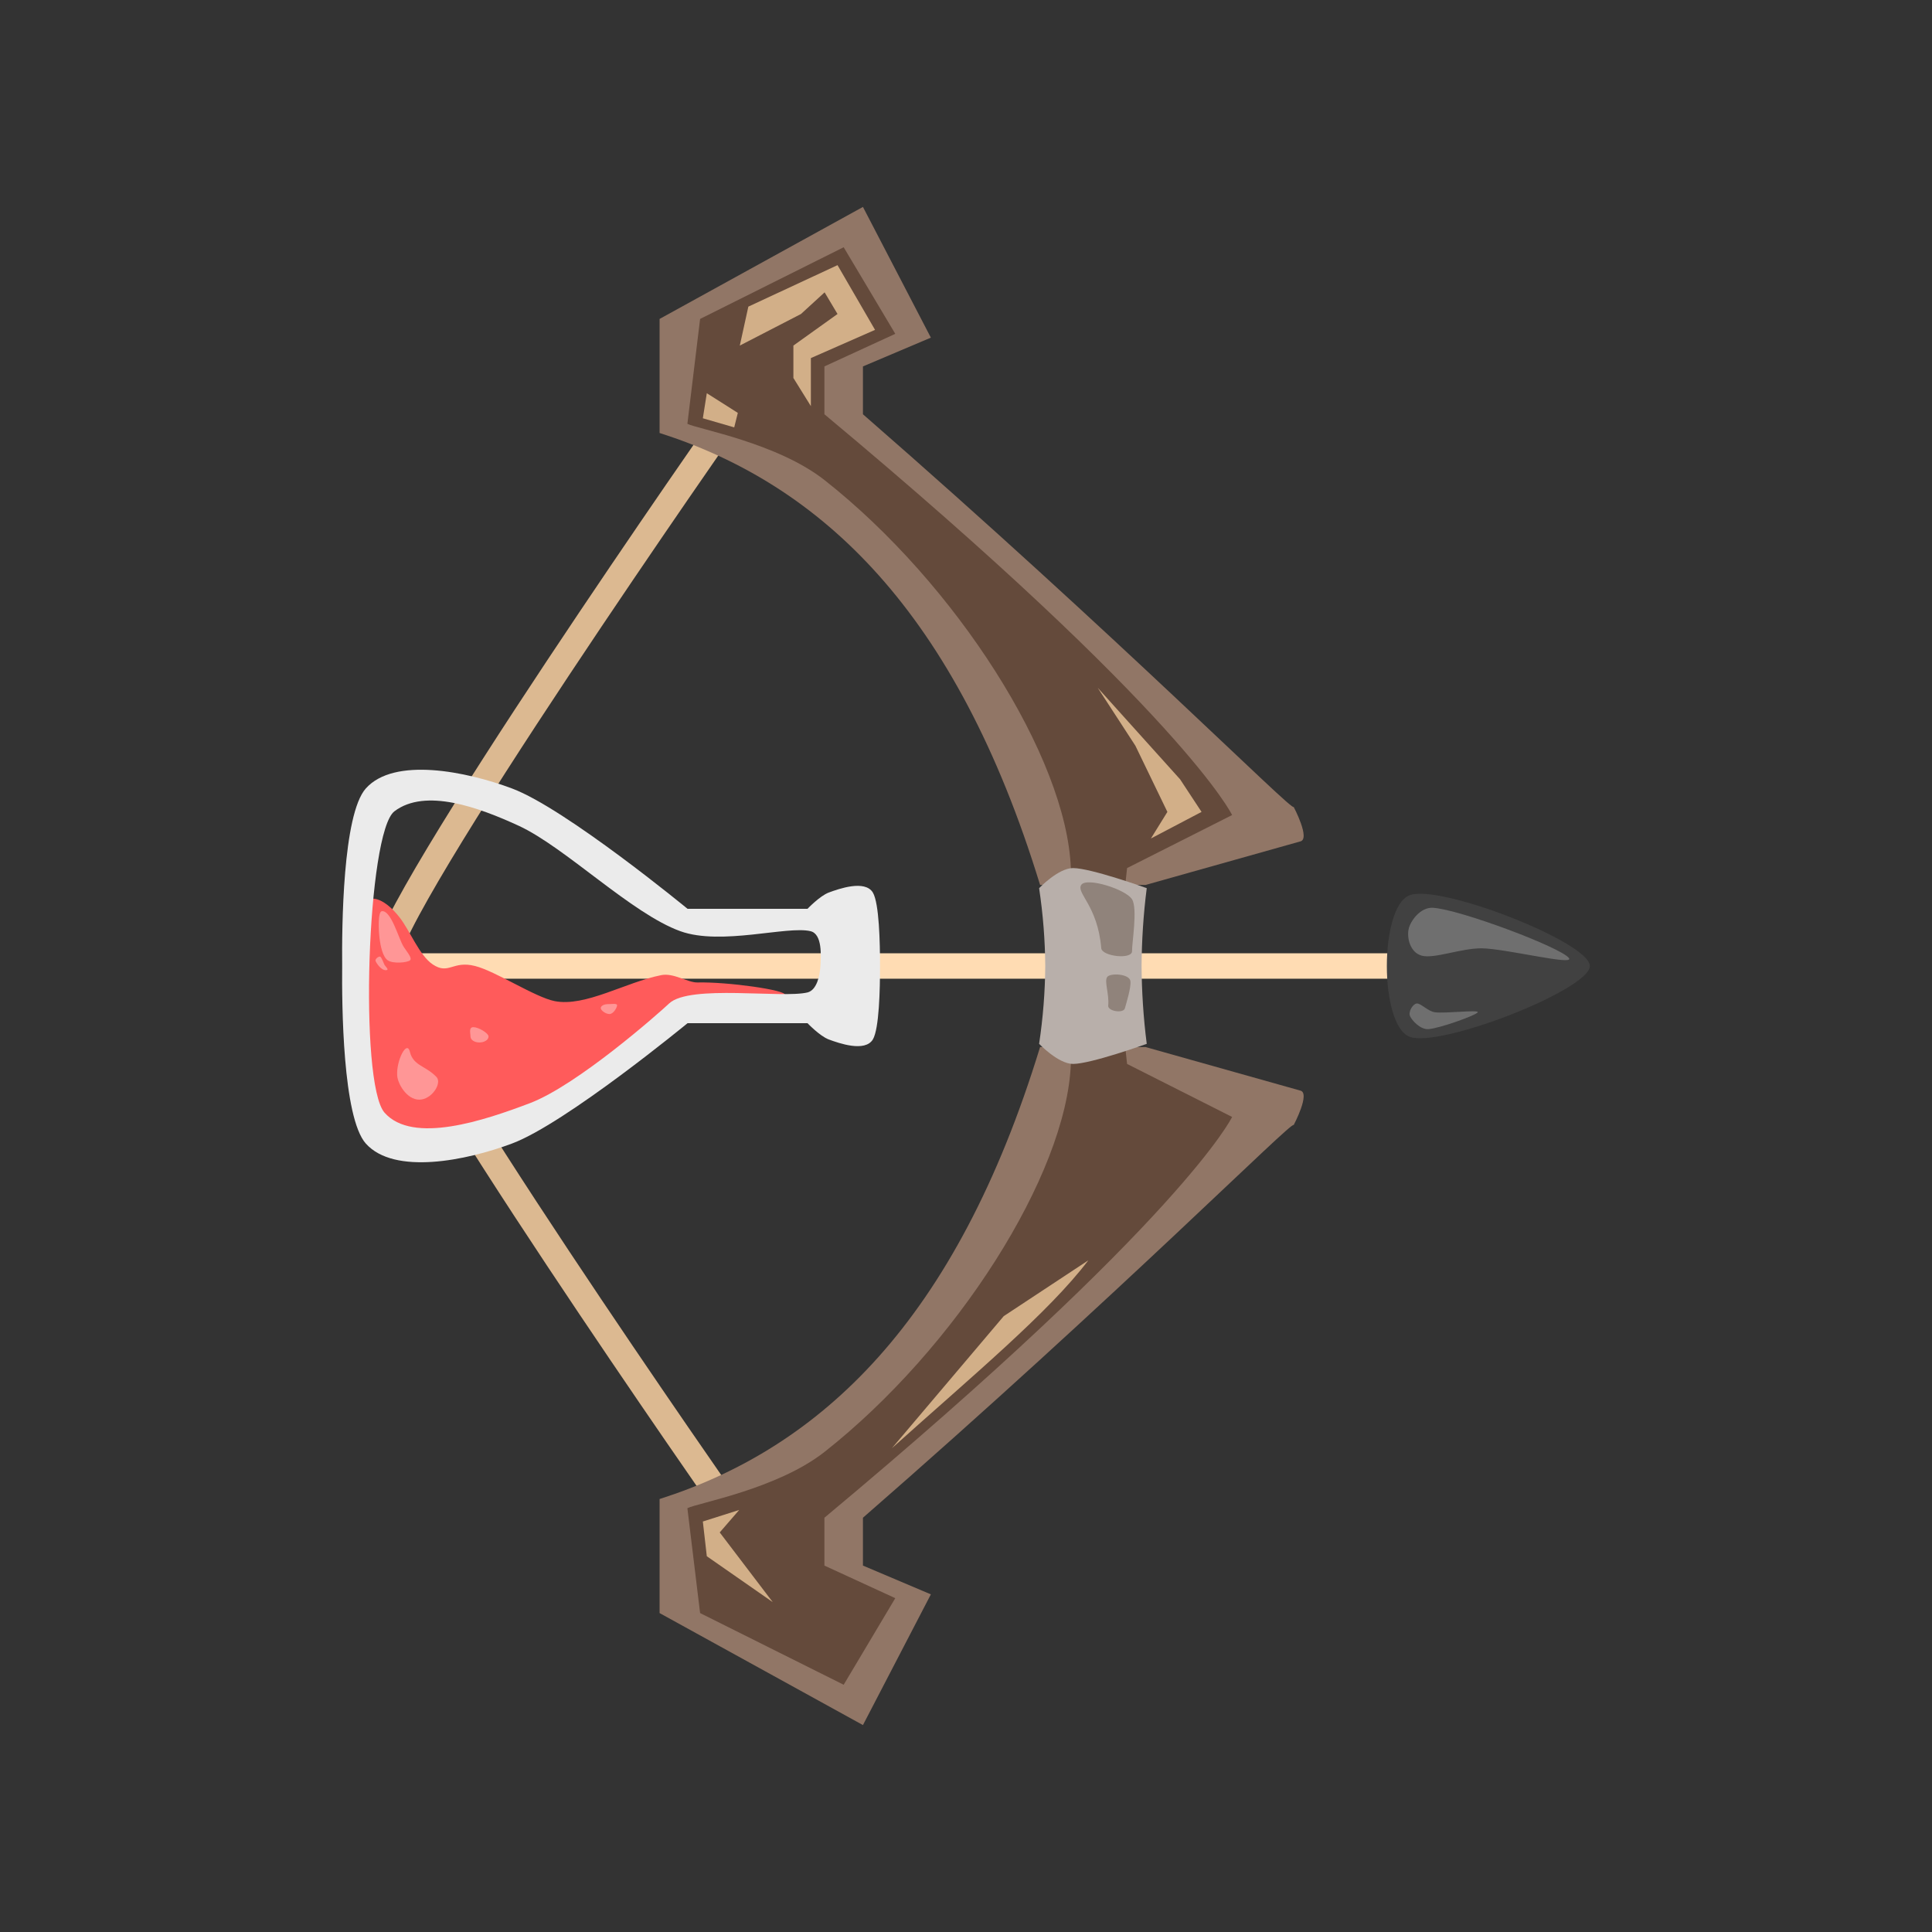 <?xml version="1.0" encoding="UTF-8"?>
<svg xmlns="http://www.w3.org/2000/svg" xmlns:xlink="http://www.w3.org/1999/xlink" width="38pt" height="38pt" viewBox="0 0 38 38" version="1.1">
<rect x="0" y="0" width="38" height="38" fill="#333333" stroke="none"/>
<defs>
<clipPath id="clip1">
  <path d="M 27 17 L 31 17 L 31 19 L 27 19 Z M 27 17 "/>
</clipPath>
<clipPath id="clip2">
  <path d="M 31.27 19 C 31.27 19.465 28.312 20.621 27.723 20.391 C 27.129 20.156 27.129 17.844 27.723 17.609 C 28.312 17.379 31.27 18.535 31.27 19 Z M 31.27 19 "/>
</clipPath>
<clipPath id="clip3">
  <path d="M 27 19 L 30 19 L 30 21 L 27 21 Z M 27 19 "/>
</clipPath>
<clipPath id="clip4">
  <path d="M 31.27 19 C 31.27 19.465 28.312 20.621 27.723 20.391 C 27.129 20.156 27.129 17.844 27.723 17.609 C 28.312 17.379 31.27 18.535 31.27 19 Z M 31.27 19 "/>
</clipPath>
<clipPath id="clip5">
  <path d="M 13 4 L 25 4 L 25 34 L 13 34 Z M 13 4 "/>
</clipPath>
<clipPath id="clip6">
  <path d="M 16.973 33.93 L 12.973 31.727 L 12.973 29.484 C 16.141 28.473 18.805 25.992 20.457 20.594 L 22.531 20.594 L 25.57 21.449 C 25.785 21.488 25.445 22.129 25.445 22.129 C 25.445 22.004 22.051 25.426 16.973 29.852 L 16.973 30.793 L 18.309 31.359 Z M 16.973 4.07 L 12.973 6.273 L 12.973 8.516 C 16.141 9.527 18.805 12.008 20.457 17.406 L 22.531 17.406 L 25.57 16.551 C 25.785 16.512 25.445 15.871 25.445 15.871 C 25.445 15.996 22.051 12.574 16.973 8.148 L 16.973 7.207 L 18.309 6.641 Z M 16.973 4.07 "/>
</clipPath>
<clipPath id="clip7">
  <path d="M 14 5 L 18 5 L 18 8 L 14 8 Z M 14 5 "/>
</clipPath>
<clipPath id="clip8">
  <path d="M 16.973 33.93 L 12.973 31.727 L 12.973 29.484 C 16.141 28.473 18.805 25.992 20.457 20.594 L 22.531 20.594 L 25.57 21.449 C 25.785 21.488 25.445 22.129 25.445 22.129 C 25.445 22.004 22.051 25.426 16.973 29.852 L 16.973 30.793 L 18.309 31.359 Z M 16.973 4.07 L 12.973 6.273 L 12.973 8.516 C 16.141 9.527 18.805 12.008 20.457 17.406 L 22.531 17.406 L 25.57 16.551 C 25.785 16.512 25.445 15.871 25.445 15.871 C 25.445 15.996 22.051 12.574 16.973 8.148 L 16.973 7.207 L 18.309 6.641 Z M 16.973 4.07 "/>
</clipPath>
<clipPath id="clip9">
  <path d="M 21.062 20.926 L 21.062 17.074 C 20.977 14.895 18.805 11.48 16.215 9.441 C 15.285 8.711 13.719 8.438 13.52 8.336 L 13.77 6.273 L 16.594 4.863 L 17.609 6.566 L 16.215 7.207 L 16.215 8.148 C 23.301 14.059 24.234 16.031 24.234 16.031 L 22.168 17.074 L 21.961 19 L 22.168 20.926 L 24.234 21.969 C 24.234 21.969 23.301 23.941 16.215 29.852 L 16.215 30.793 L 17.609 31.434 L 16.594 33.137 L 13.77 31.727 L 13.52 29.664 C 13.719 29.562 15.285 29.289 16.215 28.559 C 18.805 26.52 20.977 23.105 21.062 20.926 Z M 21.062 20.926 "/>
</clipPath>
<clipPath id="clip10">
  <path d="M 21 13 L 24 13 L 24 17 L 21 17 Z M 21 13 "/>
</clipPath>
<clipPath id="clip11">
  <path d="M 16.973 33.93 L 12.973 31.727 L 12.973 29.484 C 16.141 28.473 18.805 25.992 20.457 20.594 L 22.531 20.594 L 25.57 21.449 C 25.785 21.488 25.445 22.129 25.445 22.129 C 25.445 22.004 22.051 25.426 16.973 29.852 L 16.973 30.793 L 18.309 31.359 Z M 16.973 4.07 L 12.973 6.273 L 12.973 8.516 C 16.141 9.527 18.805 12.008 20.457 17.406 L 22.531 17.406 L 25.57 16.551 C 25.785 16.512 25.445 15.871 25.445 15.871 C 25.445 15.996 22.051 12.574 16.973 8.148 L 16.973 7.207 L 18.309 6.641 Z M 16.973 4.07 "/>
</clipPath>
<clipPath id="clip12">
  <path d="M 21.062 20.926 L 21.062 17.074 C 20.977 14.895 18.805 11.48 16.215 9.441 C 15.285 8.711 13.719 8.438 13.52 8.336 L 13.77 6.273 L 16.594 4.863 L 17.609 6.566 L 16.215 7.207 L 16.215 8.148 C 23.301 14.059 24.234 16.031 24.234 16.031 L 22.168 17.074 L 21.961 19 L 22.168 20.926 L 24.234 21.969 C 24.234 21.969 23.301 23.941 16.215 29.852 L 16.215 30.793 L 17.609 31.434 L 16.594 33.137 L 13.77 31.727 L 13.52 29.664 C 13.719 29.562 15.285 29.289 16.215 28.559 C 18.805 26.52 20.977 23.105 21.062 20.926 Z M 21.062 20.926 "/>
</clipPath>
<clipPath id="clip13">
  <path d="M 17 24 L 22 24 L 22 29 L 17 29 Z M 17 24 "/>
</clipPath>
<clipPath id="clip14">
  <path d="M 16.973 33.93 L 12.973 31.727 L 12.973 29.484 C 16.141 28.473 18.805 25.992 20.457 20.594 L 22.531 20.594 L 25.57 21.449 C 25.785 21.488 25.445 22.129 25.445 22.129 C 25.445 22.004 22.051 25.426 16.973 29.852 L 16.973 30.793 L 18.309 31.359 Z M 16.973 4.07 L 12.973 6.273 L 12.973 8.516 C 16.141 9.527 18.805 12.008 20.457 17.406 L 22.531 17.406 L 25.57 16.551 C 25.785 16.512 25.445 15.871 25.445 15.871 C 25.445 15.996 22.051 12.574 16.973 8.148 L 16.973 7.207 L 18.309 6.641 Z M 16.973 4.07 "/>
</clipPath>
<clipPath id="clip15">
  <path d="M 21.062 20.926 L 21.062 17.074 C 20.977 14.895 18.805 11.48 16.215 9.441 C 15.285 8.711 13.719 8.438 13.52 8.336 L 13.77 6.273 L 16.594 4.863 L 17.609 6.566 L 16.215 7.207 L 16.215 8.148 C 23.301 14.059 24.234 16.031 24.234 16.031 L 22.168 17.074 L 21.961 19 L 22.168 20.926 L 24.234 21.969 C 24.234 21.969 23.301 23.941 16.215 29.852 L 16.215 30.793 L 17.609 31.434 L 16.594 33.137 L 13.77 31.727 L 13.52 29.664 C 13.719 29.562 15.285 29.289 16.215 28.559 C 18.805 26.52 20.977 23.105 21.062 20.926 Z M 21.062 20.926 "/>
</clipPath>
<clipPath id="clip16">
  <path d="M 13 29 L 16 29 L 16 32 L 13 32 Z M 13 29 "/>
</clipPath>
<clipPath id="clip17">
  <path d="M 16.973 33.93 L 12.973 31.727 L 12.973 29.484 C 16.141 28.473 18.805 25.992 20.457 20.594 L 22.531 20.594 L 25.57 21.449 C 25.785 21.488 25.445 22.129 25.445 22.129 C 25.445 22.004 22.051 25.426 16.973 29.852 L 16.973 30.793 L 18.309 31.359 Z M 16.973 4.07 L 12.973 6.273 L 12.973 8.516 C 16.141 9.527 18.805 12.008 20.457 17.406 L 22.531 17.406 L 25.57 16.551 C 25.785 16.512 25.445 15.871 25.445 15.871 C 25.445 15.996 22.051 12.574 16.973 8.148 L 16.973 7.207 L 18.309 6.641 Z M 16.973 4.07 "/>
</clipPath>
<clipPath id="clip18">
  <path d="M 21.062 20.926 L 21.062 17.074 C 20.977 14.895 18.805 11.48 16.215 9.441 C 15.285 8.711 13.719 8.438 13.52 8.336 L 13.77 6.273 L 16.594 4.863 L 17.609 6.566 L 16.215 7.207 L 16.215 8.148 C 23.301 14.059 24.234 16.031 24.234 16.031 L 22.168 17.074 L 21.961 19 L 22.168 20.926 L 24.234 21.969 C 24.234 21.969 23.301 23.941 16.215 29.852 L 16.215 30.793 L 17.609 31.434 L 16.594 33.137 L 13.77 31.727 L 13.52 29.664 C 13.719 29.562 15.285 29.289 16.215 28.559 C 18.805 26.52 20.977 23.105 21.062 20.926 Z M 21.062 20.926 "/>
</clipPath>
<clipPath id="clip19">
  <path d="M 13 7 L 15 7 L 15 9 L 13 9 Z M 13 7 "/>
</clipPath>
<clipPath id="clip20">
  <path d="M 16.973 33.93 L 12.973 31.727 L 12.973 29.484 C 16.141 28.473 18.805 25.992 20.457 20.594 L 22.531 20.594 L 25.57 21.449 C 25.785 21.488 25.445 22.129 25.445 22.129 C 25.445 22.004 22.051 25.426 16.973 29.852 L 16.973 30.793 L 18.309 31.359 Z M 16.973 4.07 L 12.973 6.273 L 12.973 8.516 C 16.141 9.527 18.805 12.008 20.457 17.406 L 22.531 17.406 L 25.57 16.551 C 25.785 16.512 25.445 15.871 25.445 15.871 C 25.445 15.996 22.051 12.574 16.973 8.148 L 16.973 7.207 L 18.309 6.641 Z M 16.973 4.07 "/>
</clipPath>
<clipPath id="clip21">
  <path d="M 21.062 20.926 L 21.062 17.074 C 20.977 14.895 18.805 11.48 16.215 9.441 C 15.285 8.711 13.719 8.438 13.52 8.336 L 13.77 6.273 L 16.594 4.863 L 17.609 6.566 L 16.215 7.207 L 16.215 8.148 C 23.301 14.059 24.234 16.031 24.234 16.031 L 22.168 17.074 L 21.961 19 L 22.168 20.926 L 24.234 21.969 C 24.234 21.969 23.301 23.941 16.215 29.852 L 16.215 30.793 L 17.609 31.434 L 16.594 33.137 L 13.77 31.727 L 13.52 29.664 C 13.719 29.562 15.285 29.289 16.215 28.559 C 18.805 26.52 20.977 23.105 21.062 20.926 Z M 21.062 20.926 "/>
</clipPath>
<clipPath id="clip22">
  <path d="M 21 17 L 23 17 L 23 19 L 21 19 Z M 21 17 "/>
</clipPath>
<clipPath id="clip23">
  <path d="M 20.559 19 C 20.555 18.496 20.516 17.988 20.438 17.469 C 20.438 17.469 20.816 17.074 21.105 17.074 C 21.457 17.074 22.555 17.469 22.555 17.469 C 22.488 17.992 22.457 18.504 22.453 19 C 22.457 19.496 22.488 20.008 22.555 20.531 C 22.555 20.531 21.457 20.926 21.105 20.926 C 20.816 20.926 20.438 20.531 20.438 20.531 C 20.516 20.012 20.555 19.504 20.559 19 Z M 20.559 19 "/>
</clipPath>
<clipPath id="clip24">
  <path d="M 21 19 L 23 19 L 23 20 L 21 20 Z M 21 19 "/>
</clipPath>
<clipPath id="clip25">
  <path d="M 20.559 19 C 20.555 18.496 20.516 17.988 20.438 17.469 C 20.438 17.469 20.816 17.074 21.105 17.074 C 21.457 17.074 22.555 17.469 22.555 17.469 C 22.488 17.992 22.457 18.504 22.453 19 C 22.457 19.496 22.488 20.008 22.555 20.531 C 22.555 20.531 21.457 20.926 21.105 20.926 C 20.816 20.926 20.438 20.531 20.438 20.531 C 20.516 20.012 20.555 19.504 20.559 19 Z M 20.559 19 "/>
</clipPath>
<clipPath id="clip26">
  <path d="M 7 18 L 8 18 L 8 20 L 7 20 Z M 7 18 "/>
</clipPath>
<clipPath id="clip27">
  <path d="M 7.152 17.77 C 7.004 17.984 6.957 18.801 6.969 19.324 C 6.988 20.004 7.039 21.332 7.258 21.852 C 7.414 22.215 7.895 22.461 8.293 22.438 C 8.902 22.406 10.117 22.098 10.91 21.645 C 11.535 21.285 12.797 20.473 13.418 19.895 C 13.559 19.762 15.398 19.668 15.438 19.57 C 15.477 19.473 14.297 19.309 13.719 19.324 C 13.527 19.328 13.246 19.129 13.004 19.18 C 12.301 19.32 11.512 19.809 10.91 19.691 C 10.52 19.613 9.75 19.102 9.344 19 C 8.902 18.887 8.828 19.18 8.512 18.969 C 8.246 18.793 8.059 18.293 7.855 18.039 C 7.602 17.715 7.297 17.562 7.152 17.77 Z M 7.152 17.77 "/>
</clipPath>
<clipPath id="clip28">
  <path d="M 7 17 L 9 17 L 9 19 L 7 19 Z M 7 17 "/>
</clipPath>
<clipPath id="clip29">
  <path d="M 7.152 17.77 C 7.004 17.984 6.957 18.801 6.969 19.324 C 6.988 20.004 7.039 21.332 7.258 21.852 C 7.414 22.215 7.895 22.461 8.293 22.438 C 8.902 22.406 10.117 22.098 10.91 21.645 C 11.535 21.285 12.797 20.473 13.418 19.895 C 13.559 19.762 15.398 19.668 15.438 19.57 C 15.477 19.473 14.297 19.309 13.719 19.324 C 13.527 19.328 13.246 19.129 13.004 19.18 C 12.301 19.32 11.512 19.809 10.91 19.691 C 10.52 19.613 9.75 19.102 9.344 19 C 8.902 18.887 8.828 19.18 8.512 18.969 C 8.246 18.793 8.059 18.293 7.855 18.039 C 7.602 17.715 7.297 17.562 7.152 17.77 Z M 7.152 17.77 "/>
</clipPath>
<clipPath id="clip30">
  <path d="M 9 20 L 10 20 L 10 21 L 9 21 Z M 9 20 "/>
</clipPath>
<clipPath id="clip31">
  <path d="M 7.152 17.77 C 7.004 17.984 6.957 18.801 6.969 19.324 C 6.988 20.004 7.039 21.332 7.258 21.852 C 7.414 22.215 7.895 22.461 8.293 22.438 C 8.902 22.406 10.117 22.098 10.91 21.645 C 11.535 21.285 12.797 20.473 13.418 19.895 C 13.559 19.762 15.398 19.668 15.438 19.57 C 15.477 19.473 14.297 19.309 13.719 19.324 C 13.527 19.328 13.246 19.129 13.004 19.18 C 12.301 19.32 11.512 19.809 10.91 19.691 C 10.52 19.613 9.75 19.102 9.344 19 C 8.902 18.887 8.828 19.18 8.512 18.969 C 8.246 18.793 8.059 18.293 7.855 18.039 C 7.602 17.715 7.297 17.562 7.152 17.77 Z M 7.152 17.77 "/>
</clipPath>
<clipPath id="clip32">
  <path d="M 11 19 L 13 19 L 13 20 L 11 20 Z M 11 19 "/>
</clipPath>
<clipPath id="clip33">
  <path d="M 7.152 17.77 C 7.004 17.984 6.957 18.801 6.969 19.324 C 6.988 20.004 7.039 21.332 7.258 21.852 C 7.414 22.215 7.895 22.461 8.293 22.438 C 8.902 22.406 10.117 22.098 10.91 21.645 C 11.535 21.285 12.797 20.473 13.418 19.895 C 13.559 19.762 15.398 19.668 15.438 19.57 C 15.477 19.473 14.297 19.309 13.719 19.324 C 13.527 19.328 13.246 19.129 13.004 19.18 C 12.301 19.32 11.512 19.809 10.91 19.691 C 10.52 19.613 9.75 19.102 9.344 19 C 8.902 18.887 8.828 19.18 8.512 18.969 C 8.246 18.793 8.059 18.293 7.855 18.039 C 7.602 17.715 7.297 17.562 7.152 17.77 Z M 7.152 17.77 "/>
</clipPath>
<clipPath id="clip34">
  <path d="M 7 20 L 9 20 L 9 22 L 7 22 Z M 7 20 "/>
</clipPath>
<clipPath id="clip35">
  <path d="M 7.152 17.77 C 7.004 17.984 6.957 18.801 6.969 19.324 C 6.988 20.004 7.039 21.332 7.258 21.852 C 7.414 22.215 7.895 22.461 8.293 22.438 C 8.902 22.406 10.117 22.098 10.91 21.645 C 11.535 21.285 12.797 20.473 13.418 19.895 C 13.559 19.762 15.398 19.668 15.438 19.57 C 15.477 19.473 14.297 19.309 13.719 19.324 C 13.527 19.328 13.246 19.129 13.004 19.18 C 12.301 19.32 11.512 19.809 10.91 19.691 C 10.52 19.613 9.75 19.102 9.344 19 C 8.902 18.887 8.828 19.18 8.512 18.969 C 8.246 18.793 8.059 18.293 7.855 18.039 C 7.602 17.715 7.297 17.562 7.152 17.77 Z M 7.152 17.77 "/>
</clipPath>
</defs>
<g id="surface1">
<path style="fill:none;stroke-width:7.03;stroke-linecap:round;stroke-linejoin:round;stroke:rgb(86.275%,72.549%,56.863%);stroke-opacity:1;stroke-miterlimit:1.5;" d="M 194.368 109.947 C 194.368 109.947 102.263 241.526 102.263 256 C 102.263 270.474 194.368 402.053 194.368 402.053 " transform="matrix(0.074,0,0,0.074,0,0)"/>
<path style=" stroke:none;fill-rule:evenodd;fill:rgb(100%,86.275%,70.196%);fill-opacity:1;" d="M 7.59 18.75 L 30.559 18.75 L 30.559 19.25 L 7.59 19.25 Z M 7.59 18.75 "/>
<path style=" stroke:none;fill-rule:evenodd;fill:rgb(25.49%,25.49%,25.49%);fill-opacity:1;" d="M 31.27 19 C 31.27 19.465 28.312 20.621 27.723 20.391 C 27.129 20.156 27.129 17.844 27.723 17.609 C 28.312 17.379 31.27 18.535 31.27 19 Z M 31.27 19 "/>
<g clip-path="url(#clip1)" clip-rule="nonzero">
<g clip-path="url(#clip2)" clip-rule="evenodd">
<path style=" stroke:none;fill-rule:evenodd;fill:rgb(43.529%,43.529%,43.529%);fill-opacity:1;" d="M 28.184 17.855 C 28.715 17.887 30.707 18.637 30.859 18.844 C 30.977 19 29.625 18.66 29.145 18.652 C 28.746 18.648 28.207 18.863 27.965 18.797 C 27.727 18.734 27.668 18.43 27.707 18.27 C 27.742 18.113 27.938 17.84 28.184 17.855 Z M 28.184 17.855 "/>
</g>
</g>
<g clip-path="url(#clip3)" clip-rule="nonzero">
<g clip-path="url(#clip4)" clip-rule="evenodd">
<path style=" stroke:none;fill-rule:evenodd;fill:rgb(43.529%,43.529%,43.529%);fill-opacity:1;" d="M 27.863 19.738 C 27.945 19.727 28.082 19.891 28.223 19.91 C 28.422 19.938 29.086 19.855 29.066 19.91 C 29.043 19.965 28.316 20.227 28.094 20.242 C 27.93 20.25 27.773 20.07 27.734 19.988 C 27.695 19.902 27.785 19.75 27.863 19.738 Z M 27.863 19.738 "/>
</g>
</g>
<path style=" stroke:none;fill-rule:evenodd;fill:rgb(56.863%,46.275%,40%);fill-opacity:1;" d="M 16.973 33.93 L 12.973 31.727 L 12.973 29.484 C 16.141 28.473 18.805 25.992 20.457 20.594 L 22.531 20.594 L 25.57 21.449 C 25.785 21.488 25.445 22.129 25.445 22.129 C 25.445 22.004 22.051 25.426 16.973 29.852 L 16.973 30.793 L 18.309 31.359 Z M 16.973 4.07 L 12.973 6.273 L 12.973 8.516 C 16.141 9.527 18.805 12.008 20.457 17.406 L 22.531 17.406 L 25.57 16.551 C 25.785 16.512 25.445 15.871 25.445 15.871 C 25.445 15.996 22.051 12.574 16.973 8.148 L 16.973 7.207 L 18.309 6.641 Z M 16.973 4.07 "/>
<g clip-path="url(#clip5)" clip-rule="nonzero">
<g clip-path="url(#clip6)" clip-rule="evenodd">
<path style=" stroke:none;fill-rule:evenodd;fill:rgb(39.216%,29.02%,23.137%);fill-opacity:1;" d="M 21.062 20.926 L 21.062 17.074 C 20.977 14.895 18.805 11.48 16.215 9.441 C 15.285 8.711 13.719 8.438 13.52 8.336 L 13.77 6.273 L 16.594 4.863 L 17.609 6.566 L 16.215 7.207 L 16.215 8.148 C 23.301 14.059 24.234 16.031 24.234 16.031 L 22.168 17.074 L 21.961 19 L 22.168 20.926 L 24.234 21.969 C 24.234 21.969 23.301 23.941 16.215 29.852 L 16.215 30.793 L 17.609 31.434 L 16.594 33.137 L 13.77 31.727 L 13.52 29.664 C 13.719 29.562 15.285 29.289 16.215 28.559 C 18.805 26.52 20.977 23.105 21.062 20.926 Z M 21.062 20.926 "/>
</g>
</g>
<g clip-path="url(#clip7)" clip-rule="nonzero">
<g clip-path="url(#clip8)" clip-rule="evenodd">
<g clip-path="url(#clip9)" clip-rule="evenodd">
<path style=" stroke:none;fill-rule:evenodd;fill:rgb(89.412%,75.294%,58.431%);fill-opacity:0.859;" d="M 14.719 6.031 L 16.473 5.215 L 17.211 6.488 L 15.949 7.043 L 15.949 7.988 L 15.605 7.434 L 15.605 6.797 L 16.473 6.176 L 16.219 5.75 L 15.754 6.176 L 14.551 6.797 Z M 14.719 6.031 "/>
</g>
</g>
</g>
<g clip-path="url(#clip10)" clip-rule="nonzero">
<g clip-path="url(#clip11)" clip-rule="evenodd">
<g clip-path="url(#clip12)" clip-rule="evenodd">
<path style=" stroke:none;fill-rule:evenodd;fill:rgb(89.412%,75.294%,58.431%);fill-opacity:0.859;" d="M 21.59 13.527 L 23.211 15.328 L 23.633 15.969 L 22.637 16.492 L 22.961 15.969 L 22.332 14.668 Z M 21.59 13.527 "/>
</g>
</g>
</g>
<g clip-path="url(#clip13)" clip-rule="nonzero">
<g clip-path="url(#clip14)" clip-rule="evenodd">
<g clip-path="url(#clip15)" clip-rule="evenodd">
<path style=" stroke:none;fill-rule:evenodd;fill:rgb(89.412%,75.294%,58.431%);fill-opacity:0.859;" d="M 21.406 24.789 C 20.621 25.824 19.125 27.062 17.543 28.484 L 19.742 25.887 Z M 21.406 24.789 "/>
</g>
</g>
</g>
<g clip-path="url(#clip16)" clip-rule="nonzero">
<g clip-path="url(#clip17)" clip-rule="evenodd">
<g clip-path="url(#clip18)" clip-rule="evenodd">
<path style=" stroke:none;fill-rule:evenodd;fill:rgb(89.412%,75.294%,58.431%);fill-opacity:0.859;" d="M 14.539 29.699 L 13.824 29.926 L 13.902 30.609 L 15.199 31.512 L 14.156 30.141 Z M 14.539 29.699 "/>
</g>
</g>
</g>
<g clip-path="url(#clip19)" clip-rule="nonzero">
<g clip-path="url(#clip20)" clip-rule="evenodd">
<g clip-path="url(#clip21)" clip-rule="evenodd">
<path style=" stroke:none;fill-rule:evenodd;fill:rgb(89.412%,75.294%,58.431%);fill-opacity:0.859;" d="M 13.902 7.734 L 14.512 8.121 L 14.441 8.406 L 13.824 8.227 Z M 13.902 7.734 "/>
</g>
</g>
</g>
<path style=" stroke:none;fill-rule:evenodd;fill:rgb(72.157%,68.627%,66.667%);fill-opacity:1;" d="M 20.559 19 C 20.555 18.496 20.516 17.988 20.438 17.469 C 20.438 17.469 20.816 17.074 21.105 17.074 C 21.457 17.074 22.555 17.469 22.555 17.469 C 22.488 17.992 22.457 18.504 22.453 19 C 22.457 19.496 22.488 20.008 22.555 20.531 C 22.555 20.531 21.457 20.926 21.105 20.926 C 20.816 20.926 20.438 20.531 20.438 20.531 C 20.516 20.012 20.555 19.504 20.559 19 Z M 20.559 19 "/>
<g clip-path="url(#clip22)" clip-rule="nonzero">
<g clip-path="url(#clip23)" clip-rule="evenodd">
<path style=" stroke:none;fill-rule:evenodd;fill:rgb(56.471%,51.373%,48.235%);fill-opacity:1;" d="M 21.266 17.406 C 21.367 17.246 22.145 17.492 22.266 17.688 C 22.379 17.871 22.262 18.555 22.266 18.707 C 22.27 18.879 21.672 18.812 21.66 18.648 C 21.59 17.812 21.164 17.566 21.266 17.406 Z M 21.266 17.406 "/>
</g>
</g>
<g clip-path="url(#clip24)" clip-rule="nonzero">
<g clip-path="url(#clip25)" clip-rule="evenodd">
<path style=" stroke:none;fill-rule:evenodd;fill:rgb(56.471%,51.373%,48.235%);fill-opacity:1;" d="M 21.781 19.211 C 21.855 19.133 22.215 19.156 22.234 19.297 C 22.25 19.426 22.152 19.734 22.125 19.832 C 22.098 19.938 21.789 19.891 21.797 19.781 C 21.82 19.543 21.711 19.293 21.781 19.211 Z M 21.781 19.211 "/>
</g>
</g>
<path style=" stroke:none;fill-rule:evenodd;fill:rgb(100%,35.686%,35.686%);fill-opacity:1;" d="M 7.152 17.77 C 7.004 17.984 6.957 18.801 6.969 19.324 C 6.988 20.004 7.039 21.332 7.258 21.852 C 7.414 22.215 7.895 22.461 8.293 22.438 C 8.902 22.406 10.117 22.098 10.91 21.645 C 11.535 21.285 12.797 20.473 13.418 19.895 C 13.559 19.762 15.398 19.668 15.438 19.57 C 15.477 19.473 14.297 19.309 13.719 19.324 C 13.527 19.328 13.246 19.129 13.004 19.18 C 12.301 19.32 11.512 19.809 10.91 19.691 C 10.52 19.613 9.75 19.102 9.344 19 C 8.902 18.887 8.828 19.18 8.512 18.969 C 8.246 18.793 8.059 18.293 7.855 18.039 C 7.602 17.715 7.297 17.562 7.152 17.77 Z M 7.152 17.77 "/>
<g clip-path="url(#clip26)" clip-rule="nonzero">
<g clip-path="url(#clip27)" clip-rule="evenodd">
<path style=" stroke:none;fill-rule:evenodd;fill:rgb(100%,58.824%,58.824%);fill-opacity:1;" d="M 7.477 18.816 C 7.504 18.828 7.539 18.926 7.559 18.969 C 7.57 19.004 7.676 19.082 7.586 19.082 C 7.496 19.082 7.406 18.949 7.387 18.902 C 7.371 18.863 7.449 18.805 7.477 18.816 Z M 7.477 18.816 "/>
</g>
</g>
<g clip-path="url(#clip28)" clip-rule="nonzero">
<g clip-path="url(#clip29)" clip-rule="evenodd">
<path style=" stroke:none;fill-rule:evenodd;fill:rgb(100%,58.824%,58.824%);fill-opacity:1;" d="M 7.93 18.605 C 7.98 18.695 8.117 18.84 8.066 18.887 C 8.016 18.934 7.727 18.961 7.625 18.887 C 7.527 18.816 7.484 18.609 7.465 18.453 C 7.445 18.293 7.43 17.926 7.512 17.922 C 7.691 17.902 7.836 18.445 7.93 18.605 Z M 7.93 18.605 "/>
</g>
</g>
<g clip-path="url(#clip30)" clip-rule="nonzero">
<g clip-path="url(#clip31)" clip-rule="evenodd">
<path style=" stroke:none;fill-rule:evenodd;fill:rgb(100%,58.824%,58.824%);fill-opacity:1;" d="M 9.312 20.203 C 9.41 20.203 9.609 20.32 9.609 20.387 C 9.609 20.453 9.527 20.504 9.43 20.504 C 9.332 20.504 9.254 20.453 9.254 20.387 C 9.254 20.32 9.215 20.203 9.312 20.203 Z M 9.312 20.203 "/>
</g>
</g>
<g clip-path="url(#clip32)" clip-rule="nonzero">
<g clip-path="url(#clip33)" clip-rule="evenodd">
<path style=" stroke:none;fill-rule:evenodd;fill:rgb(100%,58.824%,58.824%);fill-opacity:1;" d="M 11.957 19.75 C 12.035 19.75 12.137 19.73 12.137 19.773 C 12.137 19.816 12.066 19.945 11.988 19.945 C 11.91 19.945 11.816 19.871 11.816 19.828 C 11.816 19.785 11.879 19.75 11.957 19.75 Z M 11.957 19.75 "/>
</g>
</g>
<g clip-path="url(#clip34)" clip-rule="nonzero">
<g clip-path="url(#clip35)" clip-rule="evenodd">
<path style=" stroke:none;fill-rule:evenodd;fill:rgb(100%,58.824%,58.824%);fill-opacity:1;" d="M 8.062 20.688 C 8.129 20.965 8.375 20.961 8.586 21.184 C 8.699 21.305 8.492 21.629 8.246 21.629 C 8 21.629 7.82 21.312 7.812 21.152 C 7.793 20.859 8.004 20.445 8.062 20.688 Z M 8.062 20.688 "/>
</g>
</g>
<path style=" stroke:none;fill-rule:evenodd;fill:rgb(92.157%,92.157%,92.157%);fill-opacity:1;" d="M 17.309 19 C 17.309 19.457 17.293 20.234 17.168 20.445 C 17.012 20.699 16.504 20.52 16.301 20.445 C 16.125 20.379 15.883 20.125 15.883 20.125 L 13.523 20.125 C 13.523 20.125 11.125 22.098 10.07 22.492 C 9.172 22.828 7.754 23.117 7.195 22.492 C 6.738 21.977 6.723 19.75 6.73 19 C 6.723 18.25 6.738 16.023 7.195 15.508 C 7.754 14.883 9.172 15.172 10.07 15.508 C 11.125 15.902 13.523 17.875 13.523 17.875 L 15.883 17.875 C 15.883 17.875 16.125 17.621 16.301 17.555 C 16.504 17.48 17.012 17.301 17.168 17.555 C 17.293 17.766 17.309 18.543 17.309 19 Z M 15.945 18.316 C 16.176 18.375 16.148 18.801 16.137 19 C 16.125 19.191 16.066 19.473 15.883 19.52 C 15.387 19.641 13.574 19.359 13.164 19.734 C 12.953 19.934 11.363 21.336 10.43 21.695 C 9.535 22.035 8.117 22.516 7.562 21.883 C 7.059 21.301 7.219 16.367 7.758 15.957 C 8.367 15.496 9.414 15.879 10.203 16.242 C 11.117 16.664 12.426 17.973 13.383 18.316 C 14.188 18.605 15.488 18.203 15.945 18.316 Z M 15.945 18.316 "/>
</g>
</svg>
